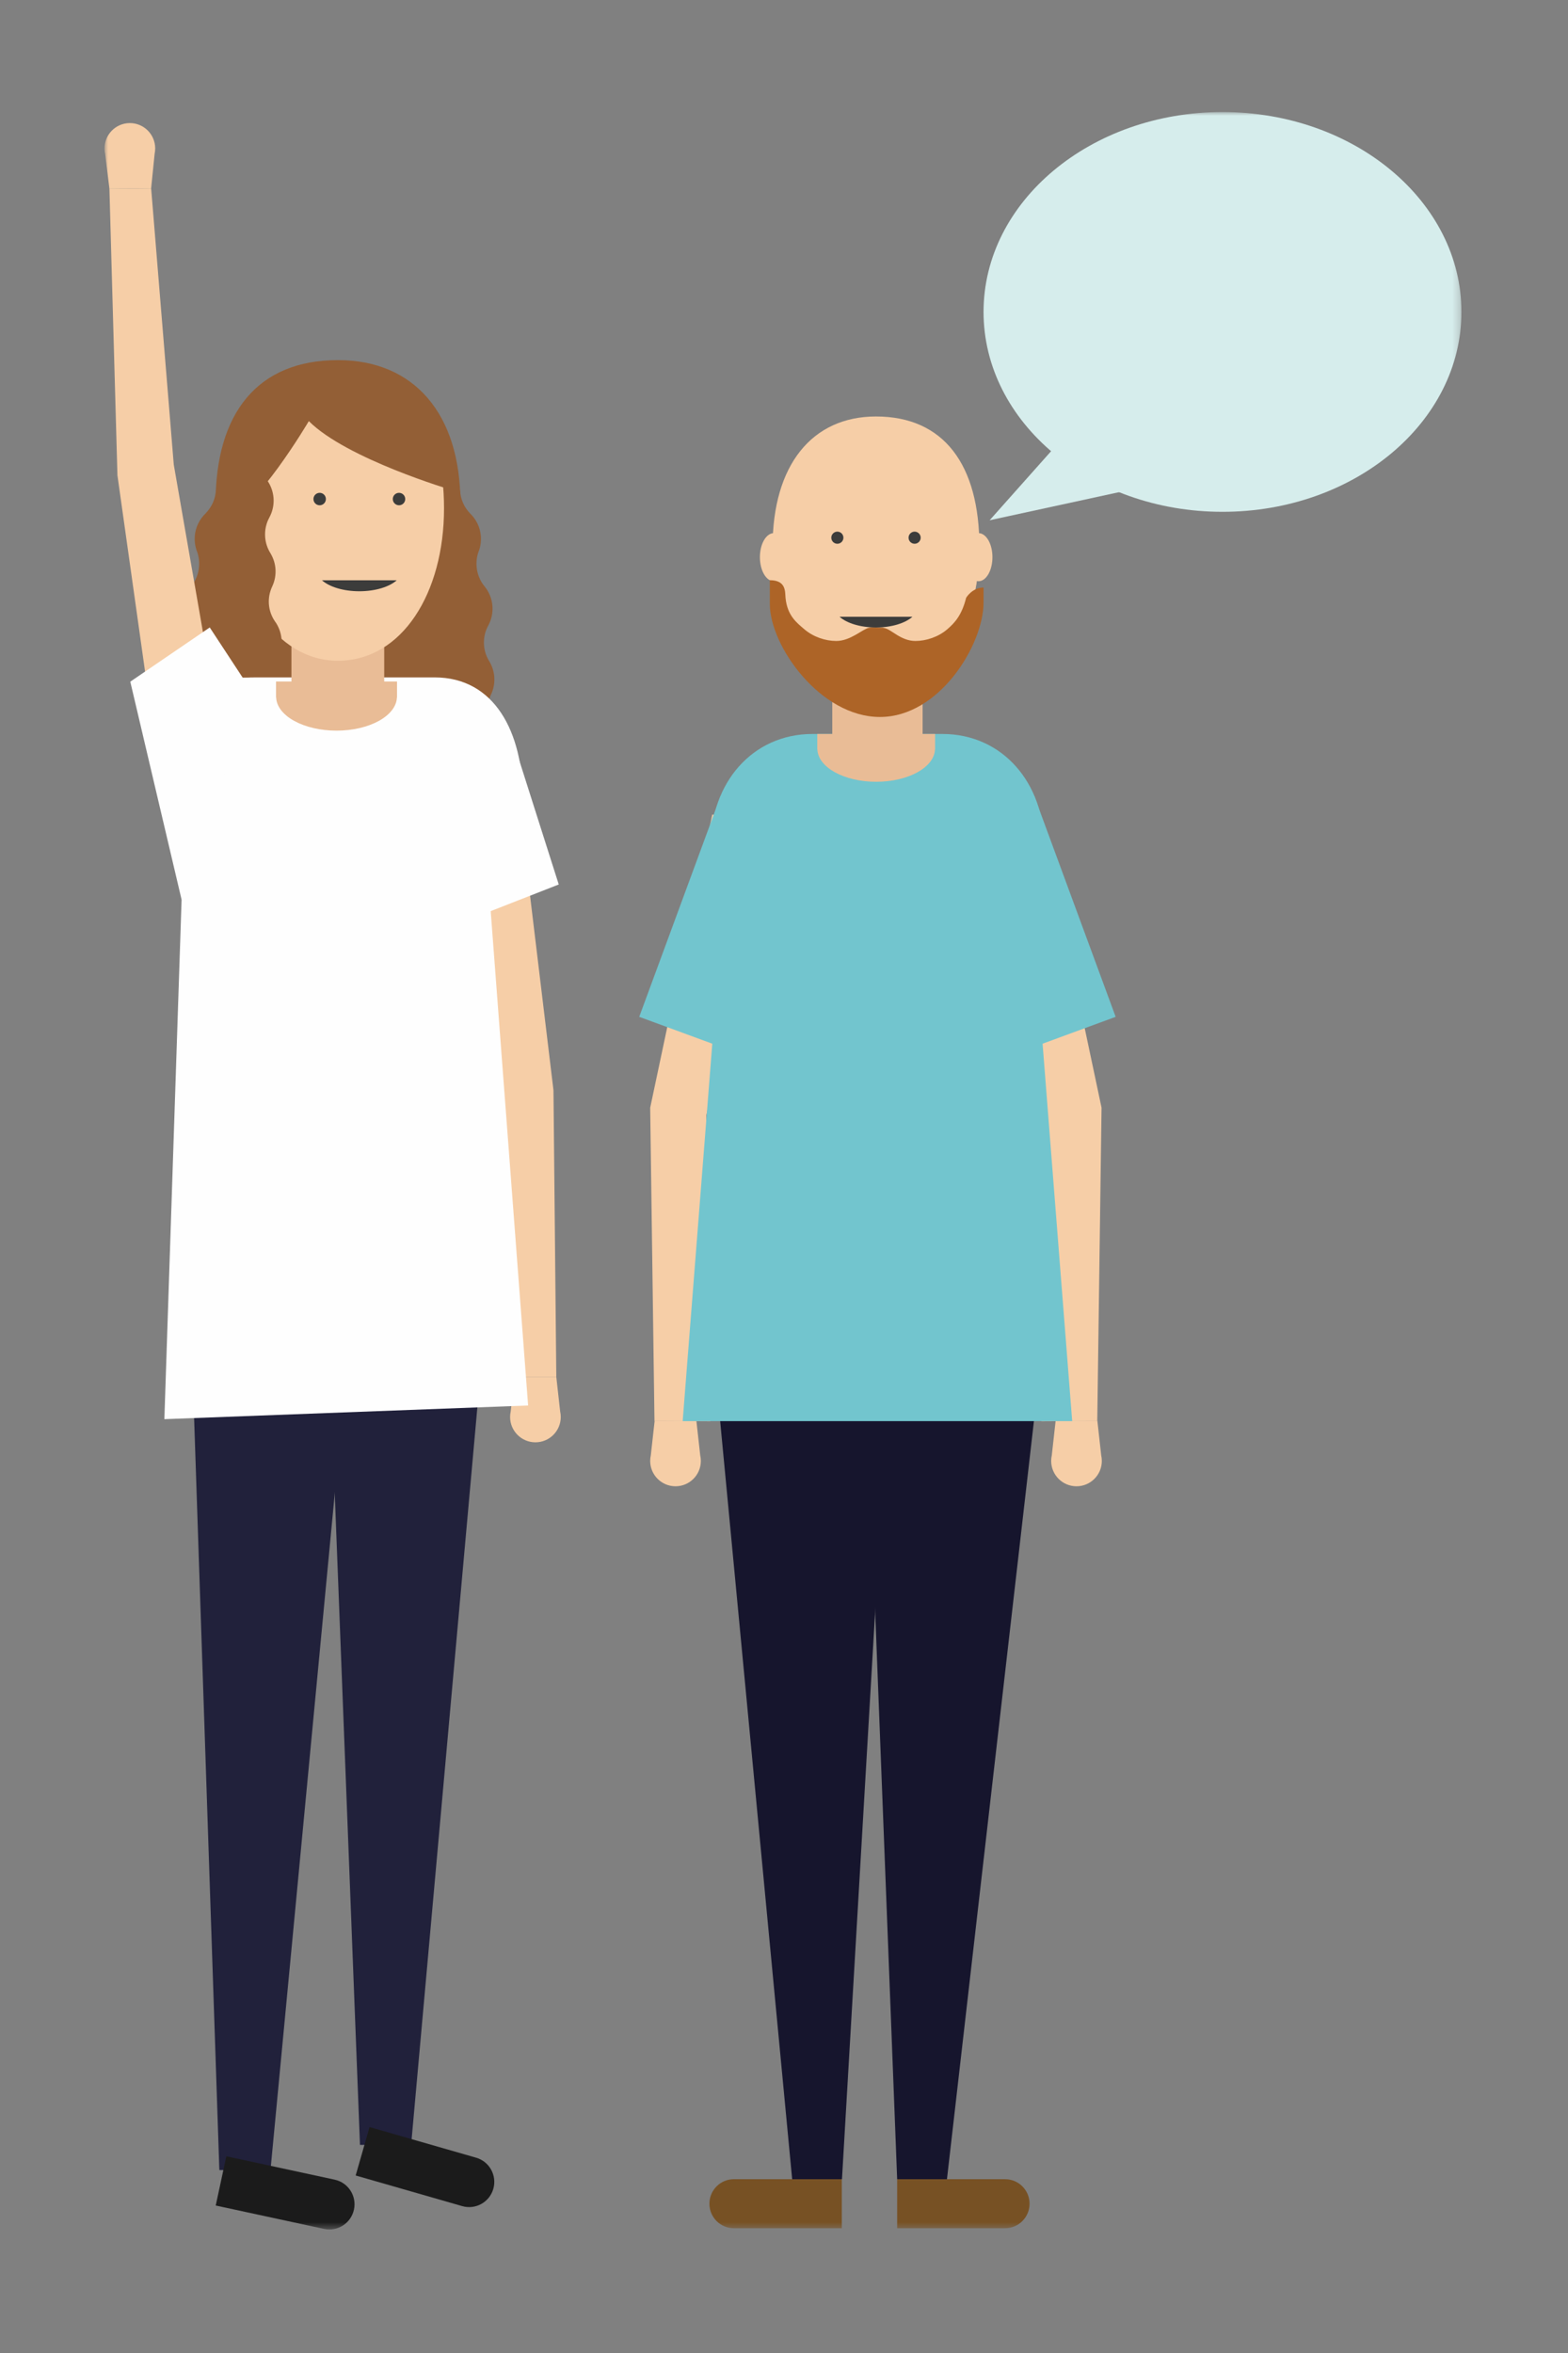 <?xml version="1.0" encoding="UTF-8" standalone="no"?>
<svg width="210px" height="315px" viewBox="0 0 210 315" version="1.1" xmlns="http://www.w3.org/2000/svg" xmlns:xlink="http://www.w3.org/1999/xlink">
    <rect x="0" y="0" width="210" height="315" fill="#808080" stroke="none"/>
    <!-- Generator: Sketch 3.8.3 (29802) - http://www.bohemiancoding.com/sketch -->
    <title>Artboard 6</title>
    <desc>Created with Sketch.</desc>
    <defs>
        <polygon id="path-1" points="0 283.464 181.728 283.464 181.728 0 0 0"></polygon>
    </defs>
    <g id="Page-1" stroke="none" stroke-width="1" fill="none" fill-rule="evenodd">
        <g id="Artboard-6">
            <g id="Page-1-Copy" transform="translate(14, 15)">
                <path d="M54.399,173.956 L54.916,169.319 L60.504,169.319 L61.021,173.956 C61.073,174.193 61.103,174.438 61.103,174.691 C61.103,176.565 59.583,178.086 57.71,178.086 C55.836,178.086 54.317,176.565 54.317,174.691 C54.317,174.438 54.347,174.193 54.399,173.956 L54.399,173.956 Z" id="Fill-1" fill="#F6CEA7"></path>
                <mask id="mask-2" fill="white">
                    <use xlink:href="#path-1"></use>
                </mask>
                <g id="Clip-4"></g>
                <polygon id="Fill-3" fill="#935F36" mask="url(#mask-2)" points="14.871 80.878 47.661 80.878 47.661 52.344 14.871 52.344"></polygon>
                <path d="M45.345,52.424 C45.761,52.395 46.167,52.425 46.559,52.499 L46.559,50.622 L47.617,50.622 C47.665,51.815 48.16,52.903 48.935,53.707 L48.935,53.713 C49.764,54.499 50.317,55.58 50.406,56.81 C50.451,57.446 50.367,58.061 50.179,58.631 C49.894,59.302 49.775,60.045 49.83,60.822 C49.903,61.827 50.276,62.735 50.866,63.463 C51.479,64.198 51.879,65.122 51.953,66.151 C52.02,67.081 51.809,67.965 51.398,68.731 C50.966,69.508 50.754,70.414 50.822,71.367 C50.876,72.109 51.102,72.796 51.452,73.399 C51.465,73.419 51.477,73.439 51.489,73.46 C51.518,73.505 51.543,73.553 51.57,73.599 C51.919,74.203 52.146,74.89 52.199,75.632 C52.259,76.475 52.093,77.28 51.756,77.993 C51.425,78.702 51.251,79.498 51.312,80.333 C51.374,81.201 51.67,81.994 52.128,82.663 L52.123,82.663 C52.167,82.723 52.215,82.778 52.255,82.841 C52.267,82.861 52.278,82.881 52.29,82.901 C52.318,82.948 52.344,82.995 52.373,83.041 C52.723,83.644 52.949,84.331 53.002,85.073 C53.19,87.683 51.228,89.951 48.621,90.138 C46.013,90.326 43.747,88.363 43.56,85.753 C43.375,83.186 45.273,80.953 47.818,80.703 L47.817,80.697 C45.21,80.885 42.944,78.922 42.756,76.312 C42.568,73.702 44.53,71.435 47.138,71.247 C47.179,71.244 47.221,71.246 47.262,71.244 L47.26,71.222 C44.787,71.24 42.69,69.336 42.51,66.831 C42.334,64.393 44.035,62.255 46.384,61.83 C46.265,61.848 46.146,61.866 46.024,61.875 C43.417,62.063 41.151,60.099 40.963,57.49 C40.775,54.88 42.737,52.612 45.345,52.424" id="Fill-5" fill="#935F36" mask="url(#mask-2)"></path>
                <path d="M17.146,52.424 C16.729,52.395 16.323,52.425 15.931,52.499 L15.931,50.622 L14.911,50.622 C14.864,51.815 14.33,52.903 13.555,53.707 L13.555,53.713 C12.726,54.499 12.173,55.58 12.084,56.81 C12.039,57.446 12.123,58.061 12.311,58.631 C12.596,59.302 12.715,60.045 12.66,60.822 C12.587,61.827 12.214,62.735 11.624,63.463 C11.011,64.198 10.612,65.122 10.537,66.151 C10.47,67.081 10.681,67.965 11.092,68.731 C11.524,69.508 11.737,70.414 11.668,71.367 C11.614,72.109 11.388,72.796 11.039,73.399 C11.025,73.419 11.013,73.439 11.001,73.46 C10.972,73.505 10.948,73.553 10.921,73.599 C10.571,74.203 10.345,74.89 10.291,75.632 C10.231,76.475 10.397,77.28 10.734,77.993 C11.065,78.702 11.239,79.498 11.179,80.333 C11.116,81.201 10.821,81.994 10.363,82.663 L10.367,82.663 C10.324,82.723 10.275,82.778 10.235,82.841 C10.223,82.861 10.212,82.881 10.2,82.901 C10.172,82.948 10.146,82.995 10.117,83.041 C9.768,83.644 9.541,84.331 9.488,85.073 C9.3,87.683 11.262,89.951 13.87,90.138 C16.477,90.326 18.743,88.363 18.93,85.753 C19.115,83.186 17.218,80.953 14.673,80.703 L14.673,80.697 C17.28,80.885 19.546,78.922 19.734,76.312 C19.922,73.702 17.96,71.435 15.353,71.247 C15.311,71.244 15.269,71.246 15.228,71.244 L15.23,71.222 C17.704,71.24 19.8,69.336 19.98,66.831 C20.156,64.393 18.456,62.255 16.106,61.83 C16.225,61.848 16.344,61.866 16.466,61.875 C19.073,62.063 21.34,60.099 21.527,57.49 C21.715,54.88 19.753,52.612 17.146,52.424" id="Fill-6" fill="#935F36" mask="url(#mask-2)"></path>
                <path d="M14.871,52.344 C14.871,64.363 21.317,74.107 31.266,74.107 C40.809,74.107 47.661,64.363 47.661,52.344 C47.661,40.325 41.39,33.209 31.266,33.209 C20.48,33.209 14.871,40.325 14.871,52.344" id="Fill-7" fill="#935F36" mask="url(#mask-2)"></path>
                <polygon id="Fill-8" fill="#21213B" mask="url(#mask-2)" points="15.376 275.51 22.227 275.51 33.645 155.35 11.343 155.35"></polygon>
                <polygon id="Fill-9" fill="#21213B" mask="url(#mask-2)" points="41.061 272.138 34.21 272.138 29.555 151.978 51.858 151.978"></polygon>
                <path d="M49.761,273.853 L35.494,269.753 L33.634,276.236 L47.901,280.336 C49.69,280.85 51.556,279.815 52.069,278.025 C52.583,276.235 51.55,274.367 49.761,273.853" id="Fill-10" fill="#1B1B1B" mask="url(#mask-2)"></path>
                <path d="M30.822,276.795 C32.641,277.188 33.798,278.981 33.406,280.802 C33.014,282.623 31.221,283.78 29.402,283.388 L14.892,280.258 L16.312,273.665 L30.822,276.795 Z" id="Fill-11" fill="#1B1B1B" mask="url(#mask-2)"></path>
                <polygon id="Fill-12" fill="#F6CEA7" mask="url(#mask-2)" points="60.504 169.319 54.916 169.319 52.567 132.309 48.701 100.114 56.228 98.587 60.125 130.949"></polygon>
                <polygon id="Fill-13" fill="#FEFEFE" mask="url(#mask-2)" points="60.832 103.408 50.751 107.352 42.294 87.26 55.105 85.409"></polygon>
                <path d="M10.32,105.437 C9.761,89.359 6.609,76.711 6.609,76.711 C6.609,76.711 12.511,75.685 20.535,75.685 L32.372,75.685 L44.209,75.685 C52.232,75.685 56.036,83.012 56.036,91.966 L51.662,106.229 L56.73,173.155 L8.014,174.986 L10.32,105.437 Z" id="Fill-14" fill="#FEFEFE" mask="url(#mask-2)"></path>
                <path d="M39.174,76.235 L37.458,76.235 L37.458,69.205 L25.032,69.205 L25.032,76.235 L22.969,76.235 L22.969,78.374 L22.985,78.374 C23.089,80.834 26.665,82.811 31.072,82.811 C35.477,82.811 39.054,80.834 39.158,78.374 L39.174,78.374 L39.174,76.235 Z" id="Fill-15" fill="#E9BC96" mask="url(#mask-2)"></path>
                <path d="M45.467,53.069 C45.467,64.329 39.876,73.456 31.245,73.456 C22.967,73.456 17.023,64.329 17.023,53.069 C17.023,41.809 22.463,35.142 31.245,35.142 C40.602,35.142 45.467,41.809 45.467,53.069" id="Fill-16" fill="#F6CEA7" mask="url(#mask-2)"></path>
                <path d="M29.645,51.809 C29.645,52.27 29.272,52.643 28.812,52.643 C28.352,52.643 27.979,52.27 27.979,51.809 C27.979,51.349 28.352,50.976 28.812,50.976 C29.272,50.976 29.645,51.349 29.645,51.809" id="Fill-17" fill="#3C3C3B" mask="url(#mask-2)"></path>
                <path d="M40.272,51.809 C40.272,52.27 39.899,52.643 39.439,52.643 C38.98,52.643 38.607,52.27 38.607,51.809 C38.607,51.349 38.98,50.976 39.439,50.976 C39.899,50.976 40.272,51.349 40.272,51.809" id="Fill-18" fill="#3C3C3B" mask="url(#mask-2)"></path>
                <path d="M39.137,62.681 C38.155,63.559 36.279,64.152 34.126,64.152 C31.973,64.152 30.096,63.559 29.115,62.681" id="Fill-19" fill="#3C3C3B" mask="url(#mask-2)"></path>
                <path d="M18.579,55.863 C18.579,57.642 19.415,59.084 20.447,59.084 C21.48,59.084 22.316,57.642 22.316,55.863 C22.316,54.084 21.48,52.643 20.447,52.643 C19.415,52.643 18.579,54.084 18.579,55.863" id="Fill-20" fill="#F6CEA7" mask="url(#mask-2)"></path>
                <path d="M46.559,50.622 C46.559,50.622 32.436,46.454 27.36,41.375 C27.36,41.375 20.122,53.658 16.23,54.3 L16.906,47.324 L18.851,39.684 L23.791,35.49 L31.266,33.992 L39.731,36.239 L45.114,42.605 L46.241,48.822" id="Fill-21" fill="#935F36" mask="url(#mask-2)"></path>
                <path d="M13.855,54.458 L15.571,53.693 C15.863,53.612 16.172,53.471 16.494,53.282 L16.516,53.272 L16.516,53.269 C17.96,52.408 19.652,50.557 21.228,48.535 C21.327,48.693 21.429,48.849 21.546,48.994 C22.16,49.728 22.56,50.652 22.636,51.681 C22.704,52.611 22.494,53.496 22.084,54.261 C21.653,55.039 21.442,55.945 21.511,56.898 C21.566,57.64 21.793,58.327 22.143,58.93 C22.156,58.949 22.168,58.97 22.181,58.99 C22.209,59.035 22.234,59.083 22.261,59.13 C22.612,59.733 22.839,60.419 22.893,61.162 C22.954,62.005 22.789,62.81 22.453,63.523 C22.122,64.232 21.95,65.029 22.011,65.864 C22.074,66.731 22.37,67.524 22.83,68.193 L22.825,68.193 C22.869,68.253 22.917,68.308 22.957,68.37 C22.969,68.39 22.981,68.411 22.993,68.431 C23.02,68.477 23.046,68.525 23.076,68.57 C23.426,69.173 23.653,69.86 23.707,70.602 C23.898,73.211 21.939,75.481 19.332,75.672 C16.724,75.863 14.456,73.903 14.265,71.293 C14.078,68.725 15.973,66.491 18.517,66.238 L18.517,66.232 C15.909,66.423 13.641,64.462 13.451,61.852 C13.26,59.243 15.219,56.973 17.826,56.782 C17.868,56.779 17.909,56.781 17.951,56.779 L17.949,56.758 C16.23,56.772 14.695,55.857 13.855,54.458" id="Fill-22" fill="#935F36" mask="url(#mask-2)"></path>
                <path d="M16.494,53.282 C16.501,53.278 16.508,53.273 16.515,53.269 L16.515,53.272 L16.494,53.282 Z" id="Fill-23" fill="#935F36" mask="url(#mask-2)"></path>
                <polygon id="Fill-24" fill="#935F36" mask="url(#mask-2)" points="16.23 57.815 18.579 57.815 18.579 55.863 16.23 55.863"></polygon>
                <polygon id="Fill-25" fill="#F6CEA7" mask="url(#mask-2)" points="0.655 10.273 6.243 10.214 9.272 47.194 14.09 74.845 6.512 82.595 1.728 48.634"></polygon>
                <polygon id="Fill-26" fill="#FEFEFE" mask="url(#mask-2)" points="3.449 76.257 14.09 69 19.758 77.63 10.32 105.437"></polygon>
                <path d="M0.09,5.642 L0.655,10.273 L6.242,10.214 L6.711,5.573 C6.76,5.335 6.787,5.089 6.785,4.837 C6.765,2.961 5.23,1.458 3.357,1.477 C1.483,1.497 -0.02,3.033 -5.98684211e-05,4.908 C0.003,5.161 0.035,5.405 0.09,5.642" id="Fill-27" fill="#F6CEA7" mask="url(#mask-2)"></path>
                <path d="M181.728,26.759 C181.728,41.537 167.4,53.518 149.727,53.518 C132.053,53.518 117.725,41.537 117.725,26.759 C117.725,11.981 132.053,0 149.727,0 C167.4,0 181.728,11.981 181.728,26.759" id="Fill-28" fill="#D6EDEC" mask="url(#mask-2)"></path>
                <polyline id="Fill-29" fill="#D6EDEC" mask="url(#mask-2)" points="127.92 44.112 118.541 54.647 140.293 49.929"></polyline>
                <path d="M133.485,179.84 L132.968,175.203 L127.38,175.203 L126.864,179.84 C126.812,180.077 126.782,180.322 126.782,180.575 C126.782,182.45 128.301,183.97 130.174,183.97 C132.048,183.97 133.567,182.45 133.567,180.575 C133.567,180.322 133.537,180.077 133.485,179.84" id="Fill-30" fill="#F6CEA7" mask="url(#mask-2)"></path>
                <path d="M79.781,179.84 L79.265,175.203 L73.677,175.203 L73.16,179.84 C73.108,180.077 73.078,180.322 73.078,180.575 C73.078,182.45 74.597,183.97 76.471,183.97 C78.345,183.97 79.864,182.45 79.864,180.575 C79.864,180.322 79.834,180.077 79.781,179.84" id="Fill-31" fill="#F6CEA7" mask="url(#mask-2)"></path>
                <polygon id="Fill-32" fill="#16152D" mask="url(#mask-2)" points="98.764 276.732 92.094 276.732 80.976 159.74 105.605 159.74"></polygon>
                <polygon id="Fill-33" fill="#16152D" mask="url(#mask-2)" points="112.825 276.732 106.155 276.732 101.622 159.74 126.252 159.74"></polygon>
                <polygon id="Fill-34" fill="#F6CEA7" mask="url(#mask-2)" points="132.954 175.225 125.474 175.271 126.011 134.315 117.735 95.292 125.215 94.048 133.53 133.295"></polygon>
                <polygon id="Fill-35" fill="#F6CEA7" mask="url(#mask-2)" points="73.653 175.225 81.134 175.271 80.596 134.315 88.873 95.292 81.393 94.048 73.078 133.295"></polygon>
                <path d="M120.607,276.732 L106.155,276.732 L106.155,283.298 L120.607,283.298 C122.419,283.298 123.888,281.828 123.888,280.015 C123.888,278.201 122.419,276.732 120.607,276.732" id="Fill-36" fill="#775124" mask="url(#mask-2)"></path>
                <path d="M84.291,276.732 C82.479,276.732 81.01,278.201 81.01,280.015 C81.01,281.828 82.479,283.298 84.291,283.298 L98.743,283.298 L98.743,276.732 L84.291,276.732 Z" id="Fill-37" fill="#775124" mask="url(#mask-2)"></path>
                <polygon id="Fill-38" fill="#72C5CE" mask="url(#mask-2)" points="71.61 121.126 91.181 128.316 91.181 95.85 82.488 91.613"></polygon>
                <path d="M125.632,124.721 L125.827,98.09 C125.827,89.932 120.355,83.257 112.203,83.257 L103.514,83.257 L94.825,83.257 C86.673,83.257 81.201,89.932 81.201,98.09 L81.396,124.721 L77.43,175.25 L103.514,175.25 L129.598,175.25 L125.632,124.721 Z" id="Fill-39" fill="#72C5CE" mask="url(#mask-2)"></path>
                <polygon id="Fill-40" fill="#72C5CE" mask="url(#mask-2)" points="135.418 121.126 115.846 128.316 115.846 95.85 124.54 91.613"></polygon>
                <path d="M111.234,83.257 L109.564,83.257 L109.564,76.412 L97.464,76.412 L97.464,83.257 L95.456,83.257 L95.456,85.339 L95.471,85.339 C95.573,87.734 99.055,89.659 103.345,89.659 C107.635,89.659 111.117,87.734 111.219,85.339 L111.234,85.339 L111.234,83.257 Z" id="Fill-41" fill="#E9BC96" mask="url(#mask-2)"></path>
                <path d="M117.168,58.208 C117.168,69.171 111.724,78.059 103.32,78.059 C95.26,78.059 89.473,69.171 89.473,58.208 C89.473,47.246 94.77,40.755 103.32,40.755 C112.431,40.755 117.168,47.246 117.168,58.208" id="Fill-42" fill="#F6CEA7" mask="url(#mask-2)"></path>
                <path d="M98.957,56.982 C98.957,57.431 98.595,57.794 98.147,57.794 C97.699,57.794 97.336,57.431 97.336,56.982 C97.336,56.534 97.699,56.171 98.147,56.171 C98.595,56.171 98.957,56.534 98.957,56.982" id="Fill-43" fill="#3C3C3B" mask="url(#mask-2)"></path>
                <path d="M109.304,56.982 C109.304,57.431 108.942,57.794 108.494,57.794 C108.046,57.794 107.683,57.431 107.683,56.982 C107.683,56.534 108.046,56.171 108.494,56.171 C108.942,56.171 109.304,56.534 109.304,56.982" id="Fill-44" fill="#3C3C3B" mask="url(#mask-2)"></path>
                <path d="M108.199,67.568 C107.243,68.422 105.417,69 103.32,69 C101.224,69 99.397,68.422 98.441,67.568" id="Fill-45" fill="#3C3C3B" mask="url(#mask-2)"></path>
                <path d="M118.916,59.591 C118.916,61.37 118.08,62.812 117.048,62.812 C116.016,62.812 115.179,61.37 115.179,59.591 C115.179,57.812 116.016,56.371 117.048,56.371 C118.08,56.371 118.916,57.812 118.916,59.591" id="Fill-46" fill="#F6CEA7" mask="url(#mask-2)"></path>
                <path d="M91.51,59.591 C91.51,61.37 90.674,62.812 89.642,62.812 C88.61,62.812 87.773,61.37 87.773,59.591 C87.773,57.812 88.61,56.371 89.642,56.371 C90.674,56.371 91.51,57.812 91.51,59.591" id="Fill-47" fill="#F6CEA7" mask="url(#mask-2)"></path>
                <path d="M115.393,65.028 C114.807,67.385 113.844,68.402 112.859,69.249 C111.667,70.272 110.036,70.808 108.599,70.808 C106.663,70.808 105.385,69.265 104.479,69.088 C104.184,69.03 104.463,69.019 103.851,69.019 C103.238,69.019 102.711,68.972 102.413,69.03 C101.513,69.206 99.932,70.808 97.998,70.808 C96.556,70.808 94.93,70.272 93.736,69.249 C92.749,68.402 91.438,67.446 91.204,65.028 C91.128,64.242 91.321,62.673 89.1,62.673 L89.1,65.854 C89.1,71.457 95.855,80.983 103.851,80.983 C111.842,80.983 117.725,71.272 117.725,65.669 L117.725,63.656 C116.196,63.656 115.393,65.028 115.393,65.028" id="Fill-48" fill="#AD6427" mask="url(#mask-2)"></path>
            </g>
        </g>
    </g>
</svg>